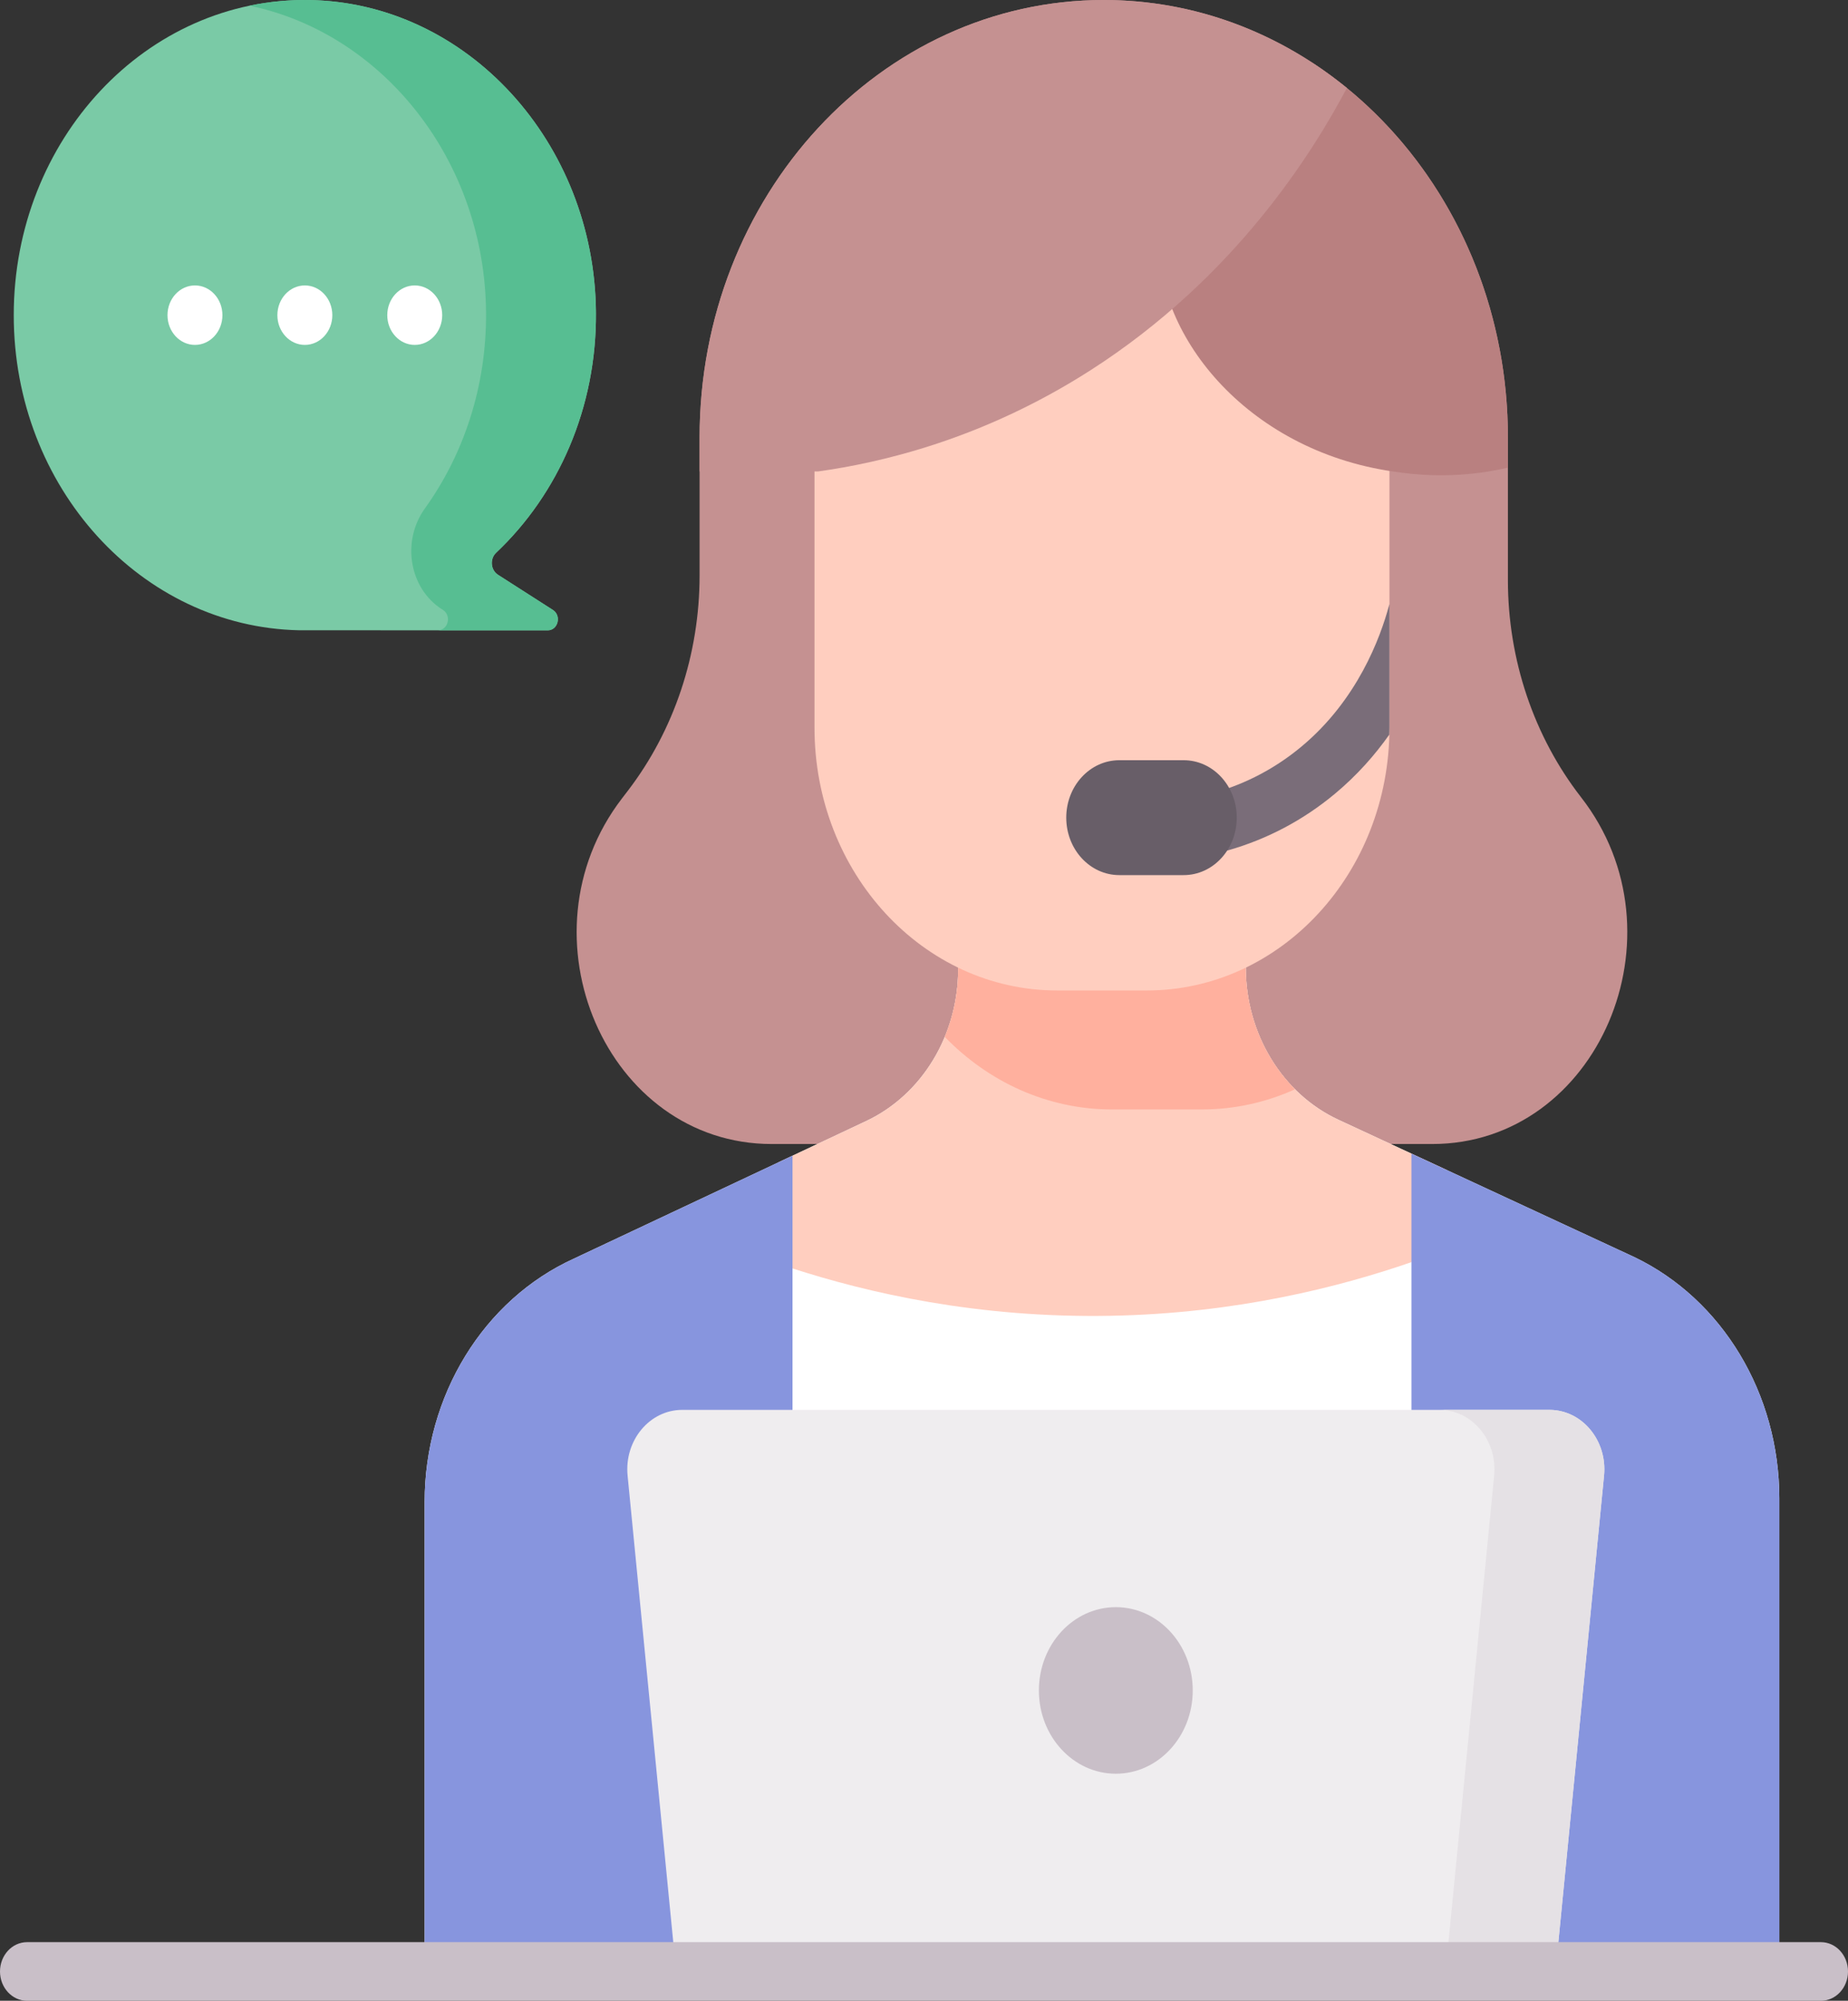 <svg width="158" height="171" viewBox="0 0 158 171" fill="none" xmlns="http://www.w3.org/2000/svg">
<rect x="0" y="0" width="158" height="171" fill="#333333" stroke="none"/>
<path d="M1.175 26.937C1.175 11.928 12.517 -0.214 26.43 0.003C39.908 0.213 50.867 12.175 50.953 26.763C51 34.933 47.687 42.265 42.422 47.238C41.866 47.763 41.946 48.721 42.581 49.127L47.27 52.13C48.029 52.616 47.711 53.873 46.83 53.873L25.593 53.868C12.064 53.596 1.175 41.643 1.175 26.937V26.937Z" fill="#7ACAA6"/>
<path d="M47.27 52.13L42.58 49.127C41.949 48.723 41.861 47.767 42.414 47.245C47.739 42.219 51.07 34.78 50.95 26.502C50.741 12.183 40.033 0.429 26.806 0.012C24.93 -0.047 23.1 0.119 21.336 0.486C32.768 2.858 41.481 13.764 41.557 26.763C41.593 33.058 39.634 38.856 36.324 43.461C34.325 46.241 34.975 50.273 37.776 52.067L37.875 52.13C38.624 52.61 38.32 53.844 37.461 53.871L46.829 53.873C47.71 53.874 48.029 52.616 47.27 52.13V52.13Z" fill="#57BE92"/>
<path d="M122.448 97.776H65.985C51.883 97.776 44.166 79.989 53.173 68.245L53.674 67.591C57.642 62.418 59.813 55.905 59.813 49.181V37.398C59.814 16.743 75.284 0 94.368 0C113.452 0 128.923 16.743 128.923 37.398V49.579C128.923 56.374 131.14 62.949 135.184 68.147C144.303 79.867 136.605 97.776 122.448 97.776V97.776Z" fill="#C59191"/>
<path d="M152.127 128.059V168.458H36.306V128.363C36.306 119.286 41.333 111.093 49.06 107.573L67.758 98.776L74.053 95.813C78.83 93.566 81.919 88.466 81.919 82.828V80.213H106.511V82.694C106.511 88.355 109.631 93.475 114.442 95.706L139.731 107.439C147.267 111.053 152.127 119.135 152.127 128.059Z" fill="white"/>
<path d="M67.756 108.408C74.138 110.472 83.531 112.673 94.98 112.456C105.722 112.253 114.54 109.992 120.677 107.871L123.725 100.013L114.441 95.707C109.631 93.475 106.513 88.357 106.513 82.693V80.214H81.921V82.828C81.921 88.465 78.831 93.565 74.055 95.813L66.535 99.351L67.756 108.408Z" fill="#FFCEBF"/>
<path d="M139.73 107.437L120.68 98.601L120.677 98.601V168.457H152.128V128.06C152.128 119.137 147.268 111.053 139.73 107.437V107.437Z" fill="#8795DE"/>
<path d="M67.758 98.775V168.458H36.306V128.363C36.306 119.285 41.333 111.093 49.06 107.573L67.758 98.775Z" fill="#8795DE"/>
<path d="M102.741 94.822C105.57 94.822 108.266 94.207 110.723 93.098C108.087 90.464 106.512 86.717 106.512 82.693V80.214H81.921V82.828C81.921 84.864 81.515 86.83 80.775 88.617C84.499 92.458 89.537 94.822 95.087 94.822H102.741V94.822Z" fill="#FFB09E"/>
<path d="M118.795 40.176V62.194C118.795 74.598 109.504 84.653 98.043 84.653H90.39C78.929 84.653 69.638 74.597 69.638 62.194V40.176C69.638 32.106 75.682 25.564 83.138 25.564H105.295C112.751 25.565 118.795 32.106 118.795 40.176Z" fill="#FFCEBF"/>
<path d="M118.795 51.632C118.786 51.662 118.775 51.692 118.766 51.723C118.016 54.526 116.047 59.823 111.289 63.794C109.074 65.643 106.547 66.979 103.779 67.765C102.524 68.121 101.774 69.511 102.103 70.869C102.38 72.011 103.331 72.767 104.374 72.767C104.571 72.767 104.771 72.74 104.971 72.683C108.351 71.723 111.442 70.087 114.158 67.82C116.034 66.254 117.553 64.525 118.782 62.786C118.786 62.589 118.796 62.393 118.796 62.195V51.632H118.795Z" fill="#7A6D79"/>
<path d="M101.203 74.793H95.699C93.193 74.793 91.162 72.594 91.162 69.883C91.162 67.171 93.193 64.973 95.699 64.973H101.203C103.708 64.973 105.74 67.171 105.74 69.883C105.739 72.594 103.708 74.793 101.203 74.793Z" fill="#685E68"/>
<path d="M99.121 19.738C99.648 12.544 106.011 7.77 112.102 5.297C122.177 11.831 128.923 23.761 128.923 37.398V39.969C128.366 40.095 127.811 40.206 127.263 40.295C123.908 40.837 121.051 40.602 119.099 40.295C106.519 38.481 98.484 28.427 99.121 19.738V19.738Z" fill="#B98080"/>
<path d="M94.368 0C102.172 0 109.371 2.801 115.155 7.523C112.27 12.957 105.644 23.701 93.219 31.656C83.995 37.561 75.297 39.545 69.942 40.294H59.814V37.397C59.814 16.743 75.284 0 94.368 0V0Z" fill="#C59191"/>
<path d="M132.995 168.458H57.805L53.658 126.117C53.364 123.114 55.539 120.497 58.329 120.497H132.471C135.261 120.497 137.437 123.114 137.142 126.117L132.995 168.458Z" fill="#EFEDEF"/>
<path d="M132.471 120.497H123.075C125.865 120.497 128.041 123.114 127.747 126.117L123.599 168.459H132.995L137.142 126.117C137.437 123.114 135.261 120.497 132.471 120.497Z" fill="#E5E1E5"/>
<path d="M155.686 171H2.314C1.036 171 0 169.878 0 168.495C0 167.112 1.036 165.99 2.314 165.99H155.686C156.964 165.99 158 167.112 158 168.495C158 169.878 156.964 171 155.686 171Z" fill="#C9BFC8"/>
<path d="M95.4 151.595C99.032 151.595 101.977 148.408 101.977 144.477C101.977 140.546 99.032 137.359 95.4 137.359C91.768 137.359 88.823 140.546 88.823 144.477C88.823 148.408 91.768 151.595 95.4 151.595Z" fill="#C9BFC8"/>
<path d="M16.668 29.478C17.966 29.478 19.017 28.34 19.017 26.936C19.017 25.533 17.966 24.395 16.668 24.395C15.371 24.395 14.32 25.533 14.32 26.936C14.32 28.34 15.371 29.478 16.668 29.478Z" fill="white"/>
<path d="M26.064 29.478C27.361 29.478 28.413 28.34 28.413 26.936C28.413 25.533 27.361 24.395 26.064 24.395C24.767 24.395 23.715 25.533 23.715 26.936C23.715 28.34 24.767 29.478 26.064 29.478Z" fill="white"/>
<path d="M35.459 29.478C36.757 29.478 37.808 28.34 37.808 26.936C37.808 25.533 36.757 24.395 35.459 24.395C34.162 24.395 33.111 25.533 33.111 26.936C33.111 28.34 34.162 29.478 35.459 29.478Z" fill="white"/>
</svg>
